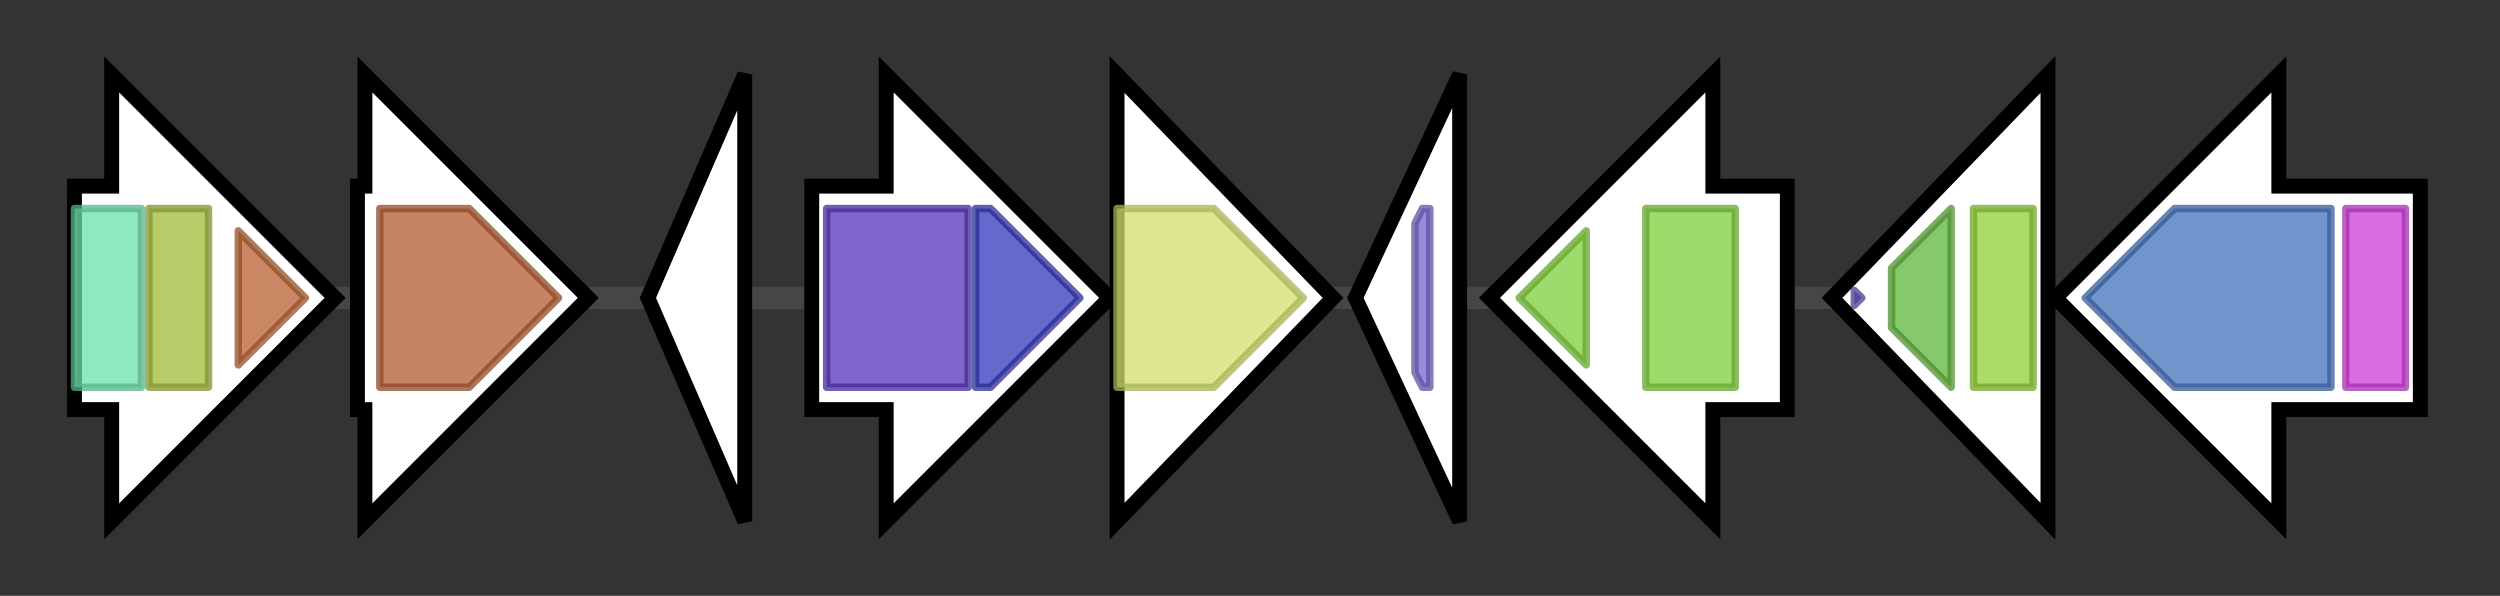 <svg version="1.1" baseProfile="full" xmlns="http://www.w3.org/2000/svg" width="335.7" height="80">
	<rect width="100%" height="100%" fill="#333333" stroke="none"/>
	<g>
		<line x1="10" y1="40.0" x2="325.7" y2="40.0" style="stroke:rgb(70,70,70); stroke-width:3 "/>
		<g>
			<title> (ctg8443_1)</title>
			<polygon class=" (ctg8443_1)" points="10,25 15,25 15,10 45,40 15,70 15,55 10,55" fill="rgb(255,255,255)" fill-opacity="1.0" stroke="rgb(0,0,0)" stroke-width="2"  />
			<g>
				<title>DXP_reductoisom (PF02670)
"1-deoxy-D-xylulose 5-phosphate reductoisomerase"</title>
				<rect class="PF02670" x="10" y="28" stroke-linejoin="round" width="9" height="24" fill="rgb(106,225,169)" stroke="rgb(84,180,135)" stroke-width="1" opacity="0.75" />
			</g>
			<g>
				<title>DXP_redisom_C (PF08436)
"1-deoxy-D-xylulose 5-phosphate reductoisomerase C-terminal domain"</title>
				<rect class="PF08436" x="20" y="28" stroke-linejoin="round" width="8" height="24" fill="rgb(160,186,55)" stroke="rgb(127,148,44)" stroke-width="1" opacity="0.75" />
			</g>
			<g>
				<title>DXPR_C (PF13288)
"DXP reductoisomerase C-terminal domain"</title>
				<polygon class="PF13288" points="32,31 41,40 32,49" stroke-linejoin="round" width="11" height="24" fill="rgb(184,95,48)" stroke="rgb(147,76,38)" stroke-width="1" opacity="0.75" />
			</g>
		</g>
		<g>
			<title> (ctg8443_2)</title>
			<polygon class=" (ctg8443_2)" points="48,25 49,25 49,10 79,40 49,70 49,55 48,55" fill="rgb(255,255,255)" fill-opacity="1.0" stroke="rgb(0,0,0)" stroke-width="2"  />
			<g>
				<title>SQS_PSY (PF00494)
"Squalene/phytoene synthase"</title>
				<polygon class="PF00494" points="51,28 63,28 75,40 63,52 51,52" stroke-linejoin="round" width="26" height="24" fill="rgb(178,91,49)" stroke="rgb(142,72,39)" stroke-width="1" opacity="0.75" />
			</g>
		</g>
		<g>
			<title> (ctg8443_3)</title>
			<polygon class=" (ctg8443_3)" points="87,40 100,10 100,70" fill="rgb(255,255,255)" fill-opacity="1.0" stroke="rgb(0,0,0)" stroke-width="2"  />
		</g>
		<g>
			<title> (ctg8443_4)</title>
			<polygon class=" (ctg8443_4)" points="109,25 119,25 119,10 149,40 119,70 119,55 109,55" fill="rgb(255,255,255)" fill-opacity="1.0" stroke="rgb(0,0,0)" stroke-width="2"  />
			<g>
				<title>DHBP_synthase (PF00926)
"3,4-dihydroxy-2-butanone 4-phosphate synthase"</title>
				<rect class="PF00926" x="111" y="28" stroke-linejoin="round" width="19" height="24" fill="rgb(84,51,187)" stroke="rgb(67,40,149)" stroke-width="1" opacity="0.75" />
			</g>
			<g>
				<title>GTP_cyclohydro2 (PF00925)
"GTP cyclohydrolase II"</title>
				<polygon class="PF00925" points="131,28 133,28 145,40 133,52 131,52" stroke-linejoin="round" width="16" height="24" fill="rgb(50,54,188)" stroke="rgb(40,43,150)" stroke-width="1" opacity="0.75" />
			</g>
		</g>
		<g>
			<title> (ctg8443_5)</title>
			<polygon class=" (ctg8443_5)" points="150,10 179,40 150,70" fill="rgb(255,255,255)" fill-opacity="1.0" stroke="rgb(0,0,0)" stroke-width="2"  />
			<g>
				<title>HSP33 (PF01430)
"Hsp33 protein"</title>
				<polygon class="PF01430" points="150,28 163,28 175,40 163,52 150,52" stroke-linejoin="round" width="27" height="24" fill="rgb(211,223,106)" stroke="rgb(168,178,84)" stroke-width="1" opacity="0.75" />
			</g>
		</g>
		<g>
			<title> (ctg8443_6)</title>
			<polygon class=" (ctg8443_6)" points="182,40 196,10 196,70" fill="rgb(255,255,255)" fill-opacity="1.0" stroke="rgb(0,0,0)" stroke-width="2"  />
			<g>
				<title>N_methyl (PF07963)
"Prokaryotic N-terminal methylation motif"</title>
				<polygon class="PF07963" points="190,30 191,28 192,28 192,52 191,52 190,50" stroke-linejoin="round" width="2" height="24" fill="rgb(116,101,204)" stroke="rgb(92,80,163)" stroke-width="1" opacity="0.75" />
			</g>
		</g>
		<g>
			<title> (ctg8443_7)</title>
			<polygon class=" (ctg8443_7)" points="240,25 230,25 230,10 200,40 230,70 230,55 240,55" fill="rgb(255,255,255)" fill-opacity="1.0" stroke="rgb(0,0,0)" stroke-width="2"  />
			<g>
				<title>T2SSF (PF00482)
"Type II secretion system (T2SS), protein F"</title>
				<polygon class="PF00482" points="204,40 213,31 213,49" stroke-linejoin="round" width="12" height="24" fill="rgb(124,208,56)" stroke="rgb(99,166,44)" stroke-width="1" opacity="0.75" />
			</g>
			<g>
				<title>T2SSF (PF00482)
"Type II secretion system (T2SS), protein F"</title>
				<rect class="PF00482" x="221" y="28" stroke-linejoin="round" width="12" height="24" fill="rgb(124,208,56)" stroke="rgb(99,166,44)" stroke-width="1" opacity="0.75" />
			</g>
		</g>
		<g>
			<title> (ctg8443_8)</title>
			<polygon class=" (ctg8443_8)" points="246,40 275,10 275,70" fill="rgb(255,255,255)" fill-opacity="1.0" stroke="rgb(0,0,0)" stroke-width="2"  />
			<g>
				<title>SDH_C (PF18317)
"Shikimate 5'-dehydrogenase C-terminal domain"</title>
				<polygon class="PF18317" points="250,40 249,41 249,39" stroke-linejoin="round" width="3" height="24" fill="rgb(87,77,179)" stroke="rgb(69,61,143)" stroke-width="1" opacity="0.75" />
			</g>
			<g>
				<title>Shikimate_DH (PF01488)
"Shikimate / quinate 5-dehydrogenase"</title>
				<polygon class="PF01488" points="254,36 262,28 262,28 262,52 262,52 254,44" stroke-linejoin="round" width="8" height="24" fill="rgb(94,182,59)" stroke="rgb(75,145,47)" stroke-width="1" opacity="0.75" />
			</g>
			<g>
				<title>Shikimate_dh_N (PF08501)
"Shikimate dehydrogenase substrate binding domain"</title>
				<rect class="PF08501" x="265" y="28" stroke-linejoin="round" width="8" height="24" fill="rgb(145,207,53)" stroke="rgb(116,165,42)" stroke-width="1" opacity="0.75" />
			</g>
		</g>
		<g>
			<title> (ctg8443_9)</title>
			<polygon class=" (ctg8443_9)" points="325,25 306,25 306,10 276,40 306,70 306,55 325,55" fill="rgb(255,255,255)" fill-opacity="1.0" stroke="rgb(0,0,0)" stroke-width="2"  />
			<g>
				<title>PEP-utilizers_C (PF02896)
"PEP-utilising enzyme, TIM barrel domain"</title>
				<polygon class="PF02896" points="280,40 292,28 313,28 313,52 292,52" stroke-linejoin="round" width="35" height="24" fill="rgb(65,113,188)" stroke="rgb(52,90,150)" stroke-width="1" opacity="0.75" />
			</g>
			<g>
				<title>PEP-utilizers (PF00391)
"PEP-utilising enzyme, mobile domain"</title>
				<rect class="PF00391" x="315" y="28" stroke-linejoin="round" width="8" height="24" fill="rgb(206,59,219)" stroke="rgb(164,47,175)" stroke-width="1" opacity="0.75" />
			</g>
		</g>
	</g>
</svg>
